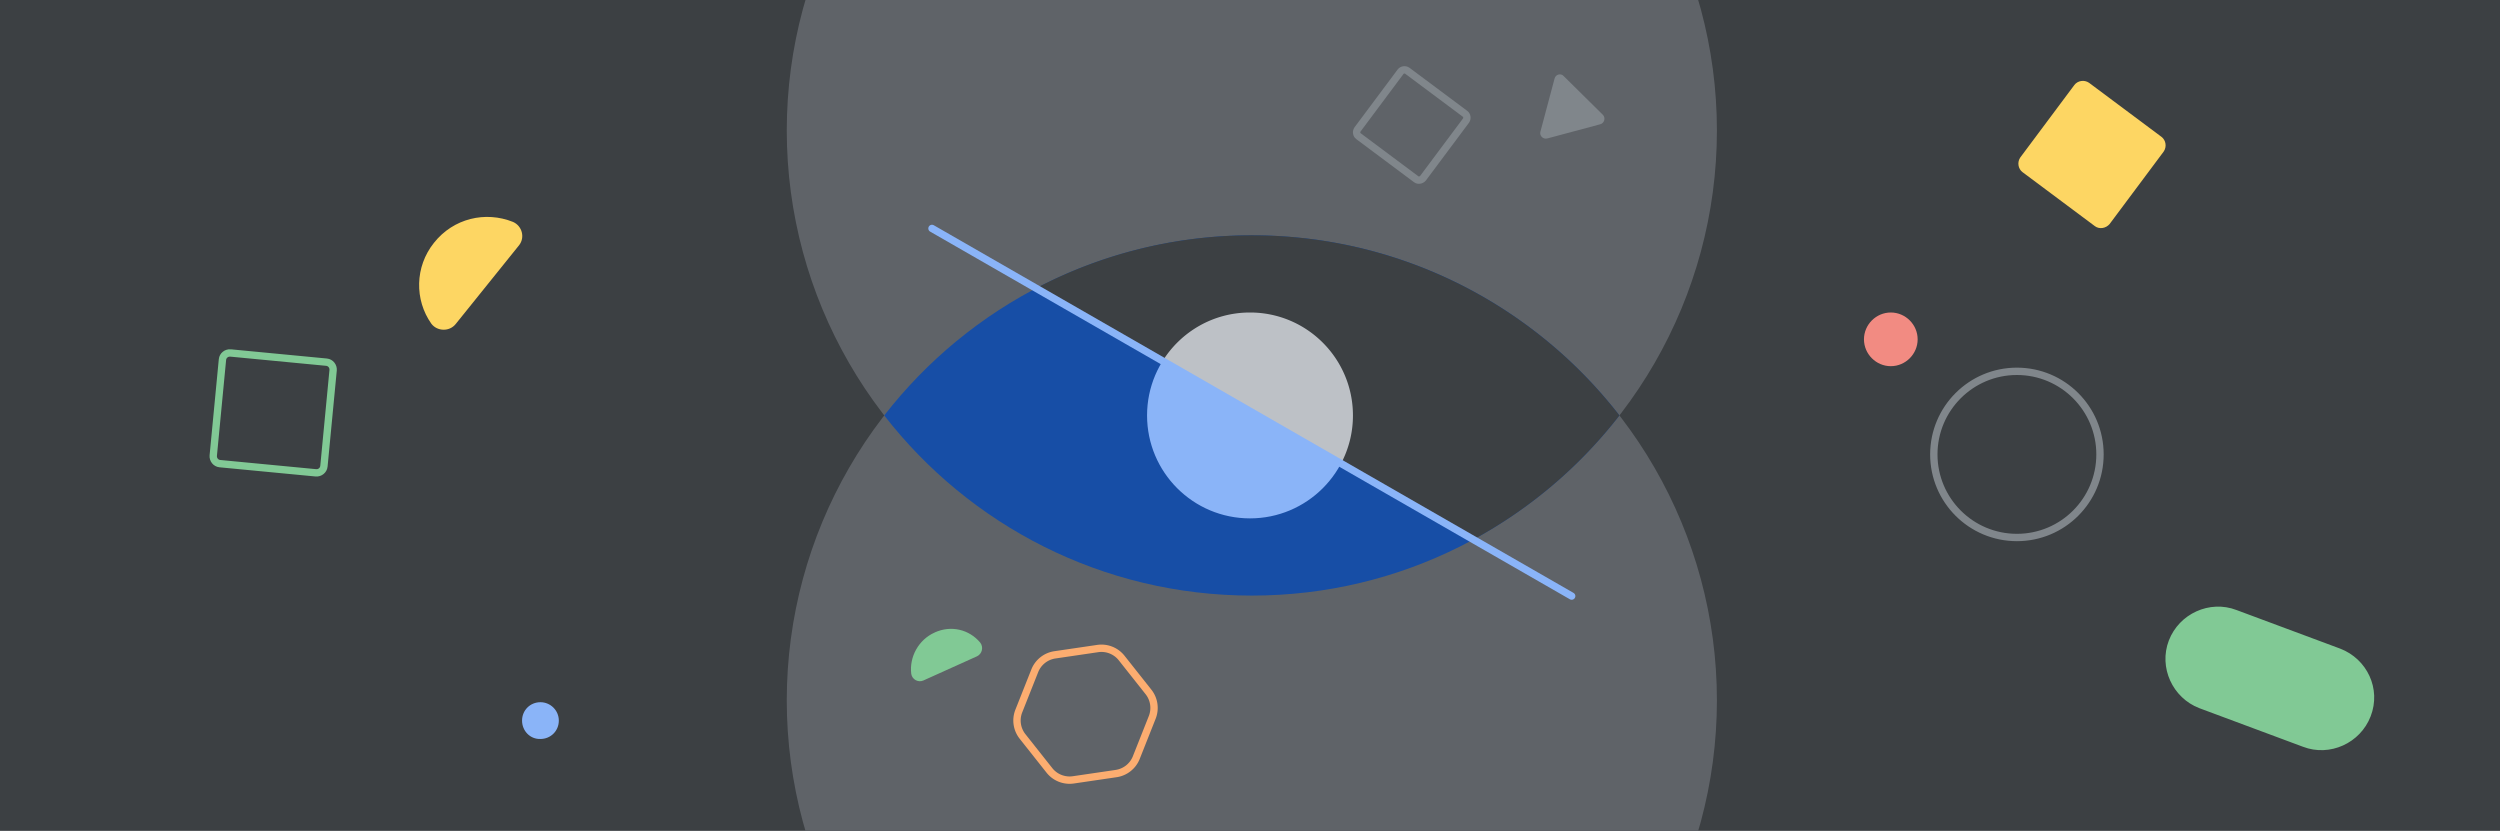 <svg width="680" height="226" viewBox="0 0 680 226" fill="none" xmlns="http://www.w3.org/2000/svg"><g clip-path="url(#a)"><path d="M0 0h680v226H0V0Z" fill="#3C4043"/><circle cx="340.5" cy="190.5" r="126.5" fill="#5F6368"/><circle cx="340.5" cy="35.5" r="126.5" fill="#5F6368"/><path fill-rule="evenodd" clip-rule="evenodd" d="M240.512 113c23.143-29.814 59.325-49 99.988-49s76.845 19.186 99.988 49c-23.143 29.814-59.325 49-99.988 49s-76.845-19.186-99.988-49Z" fill="#174EA6"/><path d="M514.3 99.6c4 0 7.3-3.3 7.3-7.3s-3.3-7.3-7.3-7.3-7.3 3.3-7.3 7.3 3.3 7.3 7.3 7.3Z" fill="#F28B82"/><path d="m607.965 166.857.009.003 28.191 10.497.004.001c6.805 2.613 10.412 10.146 7.721 17.104l-.001.003c-2.606 6.795-10.335 10.322-17.108 7.724l-.009-.003-28.191-10.497-.004-.001c-6.793-2.609-10.318-10.335-7.72-17.107 2.606-6.795 10.335-10.322 17.108-7.724Z" fill="#81C995" stroke="#81C995" stroke-width="2"/><path d="M123.931 88.158c-1.7 2.1-5 2-6.6-.1-4.6-6.5-4.5-15.5.7-22 5.3-6.7 14-8.7 21.5-5.7 2.5 1.1 3.3 4.2 1.7 6.3l-17.3 21.5Z" fill="#FDD663"/><path d="M152 196c0 2.8-2.2 5-5 5-2.8.1-5-2.2-5-5s2.2-5 5-5c2.7 0 5 2.2 5 5Z" fill="#8AB4F8"/><path d="m569.823 61.523-19.7-14.7c-1.2-.9-1.5-2.7-.6-4l14.7-19.7c.9-1.2 2.7-1.5 4-.6l19.7 14.7c1.2.9 1.5 2.7.6 4l-14.7 19.7c-1 1.2-2.8 1.5-4 .6Z" fill="#FDD663"/><path d="m61.006 97.854-.002.023v.003l-2.497 26.072-.003.024v.005c-.06.819.533 1.539 1.32 1.627l.007.001.025.002 26.096 2.499.003.001c.824.073 1.555-.516 1.65-1.306l.002-.007.004-.037 2.5-26.096.001-.024v-.004c.06-.815-.526-1.532-1.307-1.626l-.007-.002-.037-.003-26.096-2.5-.024-.002h-.005c-.83-.06-1.556.548-1.63 1.35Zm1.711-2.347h.001l.038.004 26.096 2.5.023.002h.002c1.365.137 2.34 1.369 2.232 2.715v.002l-.003.026-2.5 26.096-.002.024v.002c-.137 1.36-1.362 2.334-2.704 2.232l-.001-.001-.038-.003-26.096-2.499-.024-.002h-.002c-1.373-.139-2.351-1.385-2.229-2.742l.002-.023v-.003l2.498-26.072.002-.024v-.001c.138-1.361 1.362-2.335 2.705-2.233Z" fill="#81C995" stroke="#81C995"/><path d="m422.844 21.358-3.84 14.413c-.354 1.155.721 2.193 1.898 1.877l14.371-3.85c1.115-.3 1.527-1.735.705-2.575l-10.656-10.528c-.76-.857-2.185-.475-2.478.663Z" fill="#80868B"/><path d="m385.239 48.782-.002-.002-15.739-11.745h-.001c-.515-.387-.675-1.208-.265-1.814l11.732-15.723.001-.001c.387-.515 1.208-.675 1.814-.265l15.723 11.733h.001c.515.387.675 1.208.265 1.814L387.052 48.48c-.505.588-1.339.657-1.813.302Z" stroke="#80868B" stroke-width="2"/><path d="m254.417 172.503.003-.001c4.29-1.978 8.983-.775 11.81 2.597.758.98.406 2.426-.682 2.955l-14.588 6.58h-.001c-1.121.501-2.414-.223-2.605-1.413-.52-4.38 1.87-8.813 6.063-10.718Z" fill="#81C995" stroke="#81C995"/><path d="M298.579 176.403a7 7 0 0 1 6.508 2.58l7.301 9.222a7.004 7.004 0 0 1 1.019 6.926l-4.336 10.934a7 7 0 0 1-5.489 4.345l-11.637 1.712a7 7 0 0 1-6.507-2.581l-7.301-9.222a7 7 0 0 1-1.019-6.925l4.336-10.934a7 7 0 0 1 5.488-4.345l11.637-1.712Z" stroke="#FCAD70" stroke-width="2"/><circle cx="340" cy="113" r="27.5" fill="#8AB4F8" stroke="#8AB4F8"/><path fill-rule="evenodd" clip-rule="evenodd" d="M281.815 78.407C299.354 69.206 319.319 64 340.5 64c40.663 0 76.845 19.186 99.987 49a127.083 127.083 0 0 1-39.739 33.759L281.815 78.407Z" fill="#3C4043"/><path fill-rule="evenodd" clip-rule="evenodd" d="m364.764 126.079-48.53-27.89C321.18 90.268 329.975 85 340 85c15.464 0 28 12.536 28 28a27.88 27.88 0 0 1-3.236 13.079Z" fill="#BDC1C6"/><path d="m253.498 62.133 174 100" stroke="#8AB4F8" stroke-width="2" stroke-linecap="round"/><path d="M548.6 145.7c12.205 0 22.1-9.895 22.1-22.1 0-12.205-9.895-22.1-22.1-22.1-12.205 0-22.1 9.895-22.1 22.1 0 12.205 9.895 22.1 22.1 22.1Zm23.1-22.1c0 12.758-10.342 23.1-23.1 23.1-12.758 0-23.1-10.342-23.1-23.1 0-12.758 10.342-23.1 23.1-23.1 12.758 0 23.1 10.342 23.1 23.1Z" fill="#80868B" stroke="#80868B"/></g><defs><clipPath id="a"><path fill="#fff" d="M0 0h680v226H0z"/></clipPath></defs></svg>